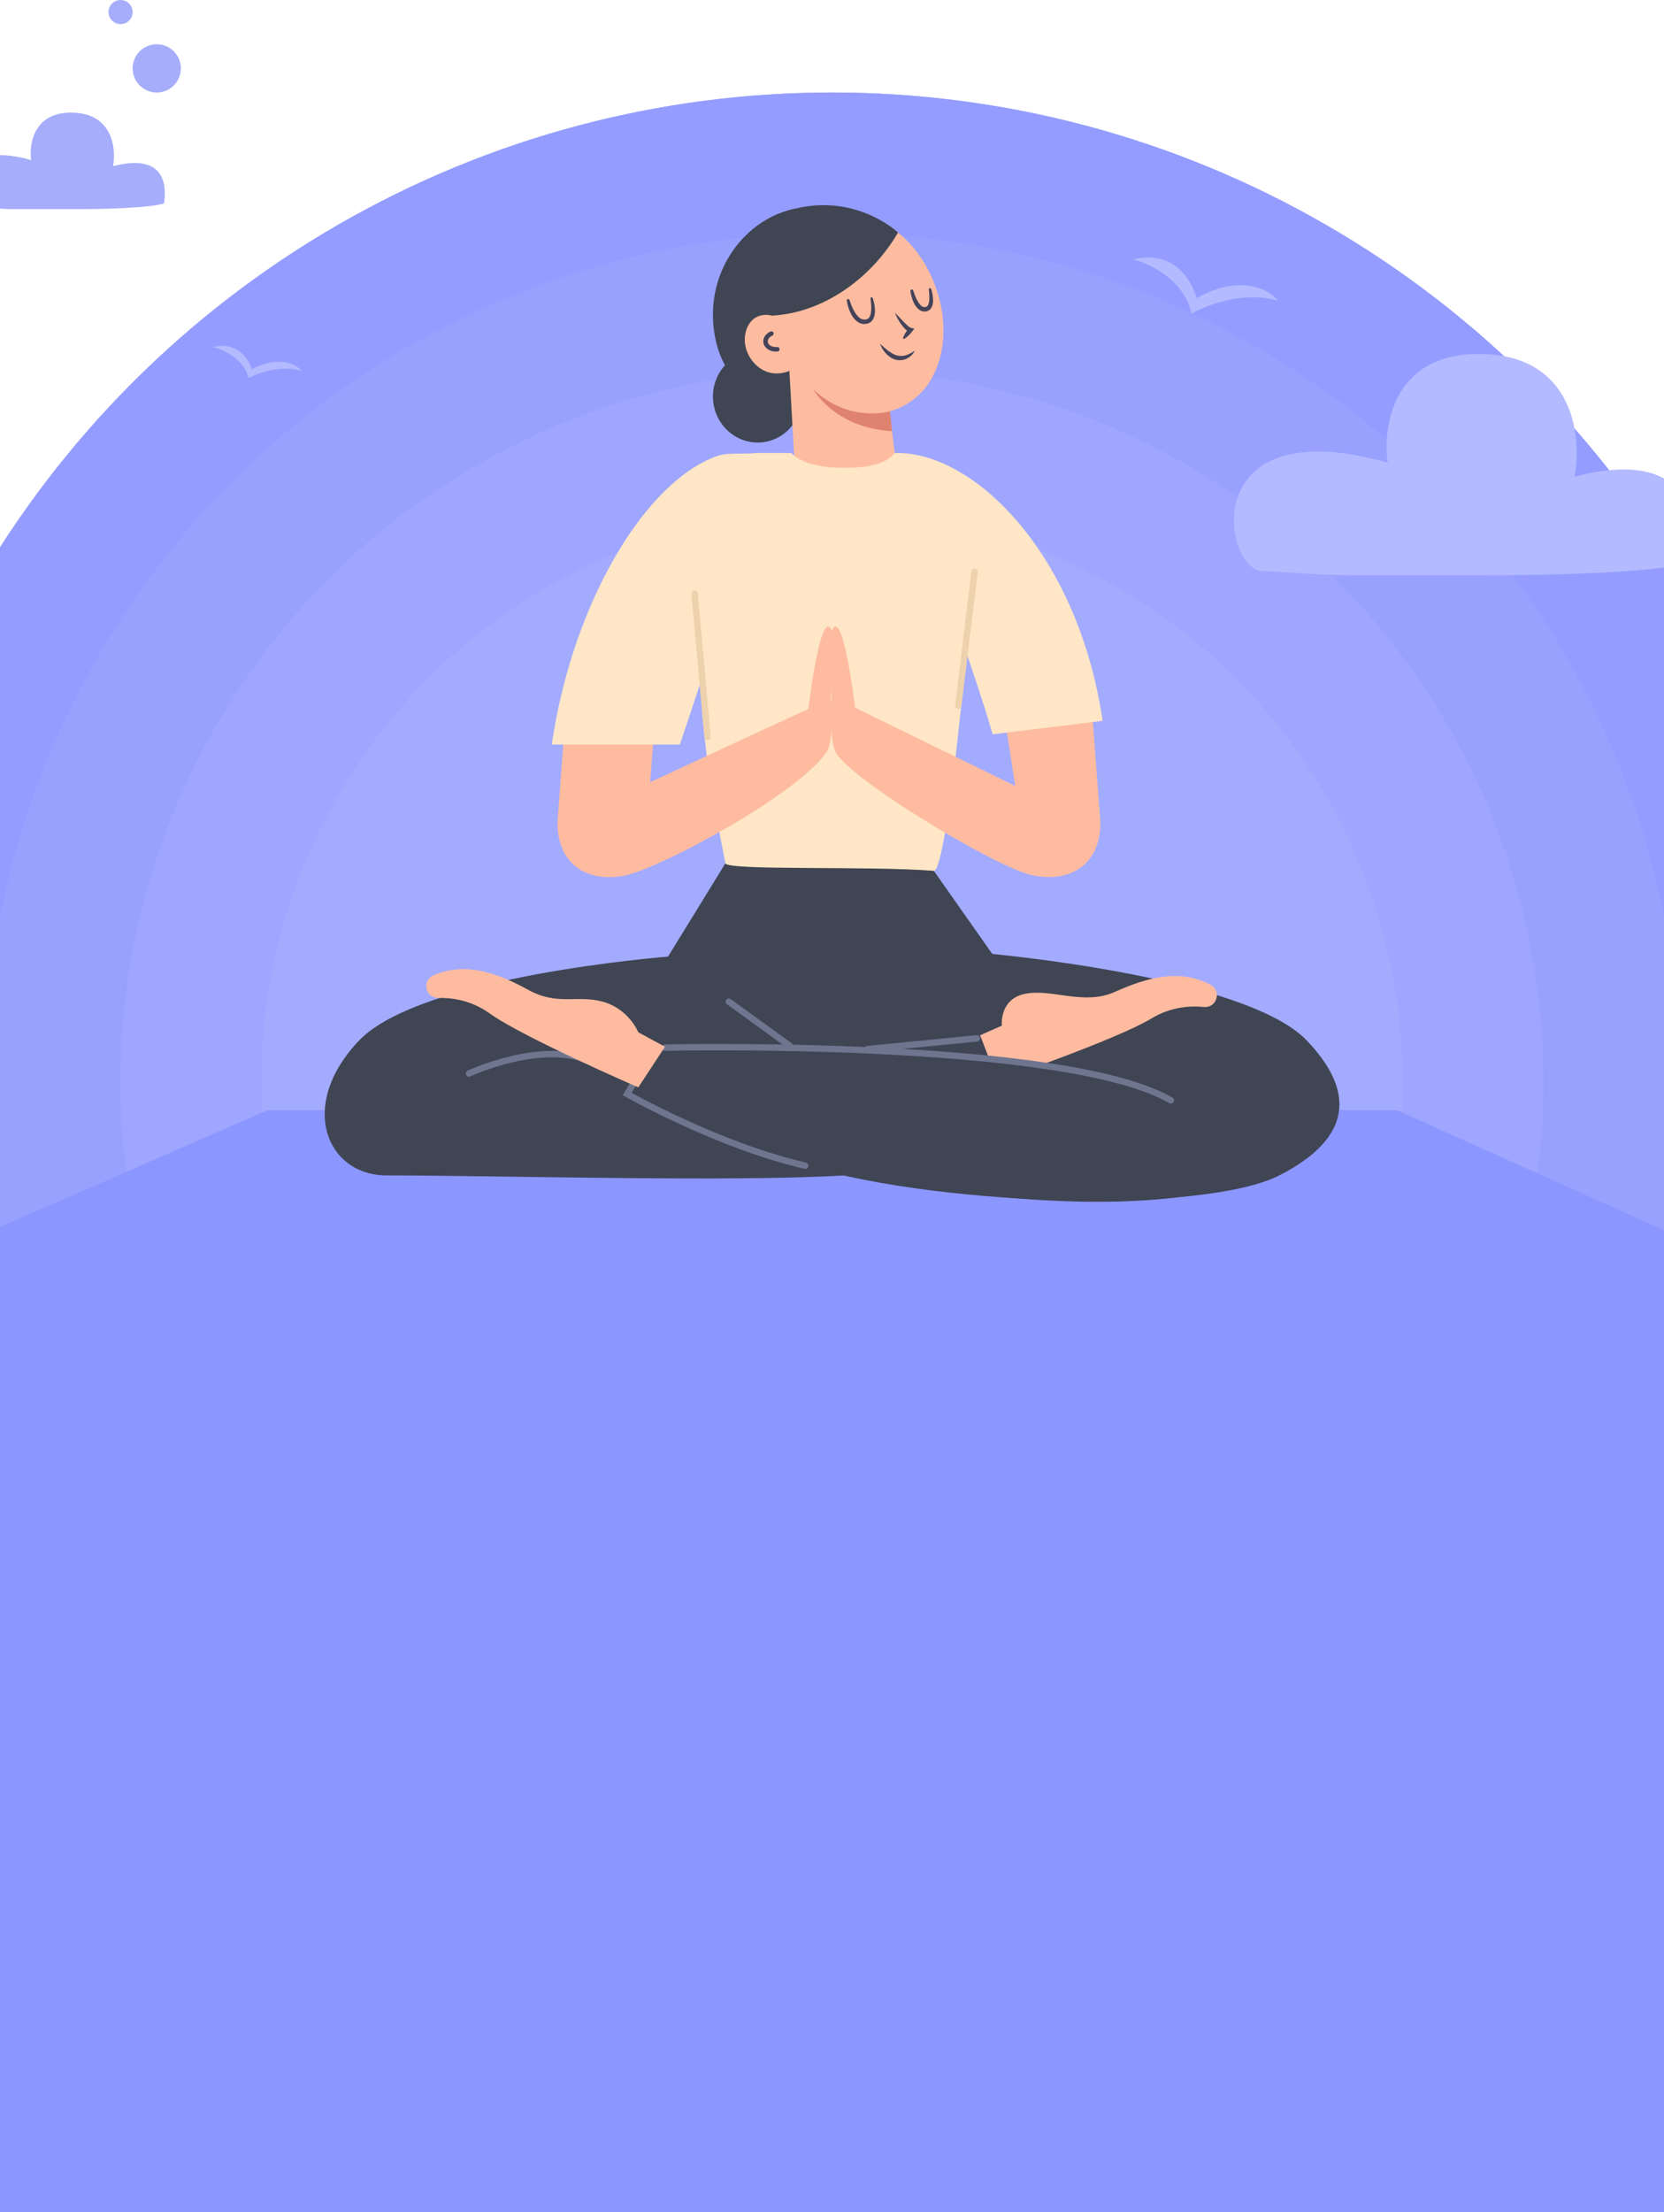 <svg width="414" height="550" viewBox="0 0 414 550" fill="none" xmlns="http://www.w3.org/2000/svg">
<circle cx="207" cy="269" r="246" fill="#9AA2FD"/>
<circle cx="207" cy="269" r="246" fill="#949DFF"/>
<circle cx="207" cy="269" r="211" fill="#9AA2FD"/>
<circle cx="207" cy="269" r="211" fill="#99A1FF"/>
<circle cx="207" cy="269" r="177" fill="#9AA2FD"/>
<circle cx="207" cy="269" r="177" fill="#9EA6FF"/>
<path d="M296.4 78C294.829 69.773 286.145 65.573 282 64.502C291.949 61.931 296.618 69.858 297.709 74.143C308.705 67.973 315.818 72.001 318 74.786C309.622 72.215 300.109 75.858 296.4 78Z" fill="#B4BAFF"/>
<path d="M61.8 94C60.84 89.299 55.533 86.899 53 86.287C59.08 84.818 61.933 89.348 62.6 91.796C69.32 88.27 73.667 90.572 75 92.163C69.88 90.694 64.067 92.776 61.8 94Z" fill="#B4BAFF"/>
<circle cx="207" cy="269" r="142" fill="#A3ABFF"/>
<rect x="-2" y="308" width="416" height="266" fill="#8C96FF"/>
<path d="M66.584 276L-9 309H421L347.498 276H66.584Z" fill="#8C96FF"/>
<path d="M180.48 214.64L166.2 237.84L193.59 270.37H221.21L246.96 237.29L231.02 214.64H180.48Z" fill="#3F4553"/>
<path d="M166.2 237.84C166.2 237.84 104.77 242.59 89.36 258.68C73.95 274.77 81.2 292.24 96.21 292.24C123.84 292.24 182.3 293.93 209.96 292.24L211.61 254.57L166.2 237.84Z" fill="#3F4553"/>
<path d="M245.37 237.04C245.37 237.04 309.7 242.59 325.11 258.68C340.52 274.77 331.64 285.43 318.26 292.24C299.43 301.83 231.56 300.24 196.36 288.59L202.87 254.57L245.37 237.04Z" fill="#3F4553"/>
<path d="M248.2 268.64L243.85 257.4L249.27 254.99C249.27 254.99 248.52 248.34 255.15 247.06C261.78 245.78 269.68 250.06 277.38 246.61C284.48 243.43 293.17 240.5 301.28 244.9C302.48 245.55 303.04 246.98 302.63 248.28L302.6 248.38C302.19 249.69 300.91 250.5 299.54 250.36C296.68 250.07 291.58 250.13 286.54 253.18C277.85 258.46 248.2 268.64 248.2 268.64Z" fill="#FEBBA0"/>
<path d="M298.81 269.28C298.81 269.28 255.88 261.65 165.45 260.47L156.72 272.31C156.72 272.31 179.22 285.17 200.34 289.82C221.46 294.47 294.37 309.11 326.93 286.56L298.81 269.28Z" fill="#3F4553"/>
<path d="M200.34 289.83C178.69 284.83 156.04 272.01 156.04 272.01L157.39 269.72" stroke="#6E758F" stroke-width="1.593" stroke-miterlimit="10" stroke-linecap="round"/>
<path d="M165.45 260.47C165.45 260.47 264.8 258.2 291.31 273.58" stroke="#6E758F" stroke-width="1.593" stroke-miterlimit="10" stroke-linecap="round"/>
<path d="M116.68 266.91C116.68 266.91 134.82 258.41 147.22 263.98" stroke="#6E758F" stroke-width="1.593" stroke-miterlimit="10" stroke-linecap="round"/>
<path d="M158.81 270.35L165.44 260.25L158.81 256.66C158.81 256.66 156.49 250.85 149.99 249.05C143.48 247.26 138.85 250.15 131.44 246.11C124.61 242.38 116.17 238.79 107.75 242.54C106.51 243.09 105.83 244.47 106.14 245.8L106.16 245.9C106.47 247.24 107.68 248.14 109.05 248.11C111.92 248.04 117.01 248.5 121.79 251.94C130.04 257.88 158.81 270.35 158.81 270.35Z" fill="#FEBBA0"/>
<path d="M215.89 260.83L243.05 258.16" stroke="#6E758F" stroke-width="1.593" stroke-miterlimit="10" stroke-linecap="round"/>
<path d="M181.35 249.06L196.5 260.03" stroke="#6E758F" stroke-width="1.593" stroke-miterlimit="10" stroke-linecap="round"/>
<path d="M177.44 99.77C178.08 106.03 183.53 110.59 189.61 109.97C195.69 109.35 200.1 103.77 199.46 97.52C198.82 91.26 193.37 86.7 187.29 87.32C181.22 87.93 176.81 93.51 177.44 99.77Z" fill="#3F4553"/>
<path d="M200.15 104.32C200.15 104.32 180.83 101.4 177.79 83.17C175.11 67.06 185.92 54.15 197.77 51.92C197.78 51.92 226.25 95.8 200.15 104.32Z" fill="#3F4553"/>
<path d="M200.59 53.65C199.17 54.35 197.82 55.27 196.59 56.46C185.58 67.05 192.55 87.61 202.41 96.89C207.87 102.02 215.85 104.41 222.82 101.79C233.01 97.96 236.2 86.42 234.13 76.14C232.59 68.48 228.34 61.25 222.07 56.75C215.8 52.26 207.33 50.36 200.59 53.65Z" fill="#FDBCA0"/>
<path d="M198.76 90.69C196.83 92.6 193.47 93.38 190.89 92.47C188.31 91.56 186.19 89.13 185.52 86.31C184.92 83.78 185.57 80.9 187.43 79.35C189.29 77.8 192.64 77.9 194.23 79.91L198.76 90.69Z" fill="#FDBCA0"/>
<path d="M195.94 83.97L197.97 120.31C198.24 127.03 203.69 132.37 210.41 132.5C218.17 132.66 224.26 125.88 223.27 118.18L219.17 84.44L195.94 83.97Z" fill="#FDBCA0"/>
<path d="M221.93 107.22L221.42 102.24C221.42 102.24 211.42 105.31 202.41 96.88C202.41 96.89 207.6 106.36 221.93 107.22Z" fill="#DF8370"/>
<path d="M191.97 78.48C204.99 77.81 216.87 69.07 223.43 57.81C223.43 57.81 211.45 46.44 193.94 53.09C179.43 58.59 191.97 78.48 191.97 78.48Z" fill="#3F4553"/>
<path d="M193.4 86.84C191.9 86.99 190.59 86.18 190.47 85.03C190.38 84.16 190.99 83.35 191.93 82.93" stroke="#444359" stroke-width="1.114" stroke-miterlimit="10" stroke-linecap="round"/>
<path d="M224.68 84C224.98 83.09 225.5 82.37 226.08 81.69L226.36 82.57C225.7 82.32 225.34 81.94 224.97 81.57C224.62 81.18 224.31 80.79 224.03 80.37C223.47 79.54 223 78.66 222.66 77.73C223.36 78.44 224 79.17 224.67 79.87C225.01 80.21 225.33 80.56 225.68 80.86C226.01 81.15 226.4 81.45 226.67 81.52L227.48 81.71L226.95 82.4C226.41 83.11 225.81 83.77 224.98 84.25C224.88 84.31 224.76 84.27 224.7 84.18C224.67 84.11 224.67 84.05 224.68 84Z" fill="#444359"/>
<path d="M227.61 87.18C227.21 88 226.53 88.71 225.65 89.14C224.78 89.59 223.7 89.68 222.74 89.4C221.76 89.13 221 88.49 220.35 87.83C220.06 87.47 219.77 87.1 219.53 86.72C219.32 86.31 219.1 85.91 218.94 85.49C219.31 85.77 219.63 86.07 219.95 86.37L220.94 87.19C221.64 87.65 222.3 88.15 223.06 88.33C223.79 88.56 224.57 88.55 225.34 88.34C226.1 88.12 226.86 87.69 227.61 87.18Z" fill="#444359"/>
<path d="M217.14 74.11C217.53 75.27 217.75 76.47 217.67 77.76C217.62 78.39 217.47 79.08 217 79.69C216.52 80.31 215.71 80.58 215 80.56C214.27 80.55 213.55 80.23 213.06 79.78C212.55 79.33 212.15 78.81 211.85 78.26C211.25 77.15 210.87 75.99 210.68 74.77C210.65 74.58 210.78 74.4 210.97 74.36C211.15 74.33 211.31 74.44 211.36 74.6L211.37 74.62C211.71 75.7 212.16 76.79 212.74 77.73C213.32 78.64 214.11 79.48 215.04 79.45C215.5 79.47 215.93 79.35 216.19 79.02C216.48 78.7 216.62 78.18 216.7 77.65C216.85 76.58 216.75 75.4 216.57 74.27V74.25C216.54 74.09 216.66 73.93 216.82 73.91C216.95 73.89 217.09 73.98 217.14 74.11Z" fill="#444359"/>
<path d="M231.66 71.84C231.99 72.82 232.17 73.82 232.15 74.89C232.14 75.42 232.04 76 231.7 76.55C231.37 77.13 230.63 77.49 229.99 77.46C229.32 77.45 228.71 77.1 228.32 76.69C227.92 76.27 227.61 75.82 227.38 75.34C226.93 74.38 226.65 73.4 226.51 72.37C226.48 72.18 226.62 72 226.82 71.97C226.99 71.95 227.15 72.05 227.2 72.21L227.21 72.23C227.5 73.13 227.85 74.05 228.3 74.85C228.75 75.63 229.36 76.38 230.03 76.34C230.37 76.35 230.64 76.25 230.82 75.97C231.02 75.69 231.12 75.26 231.18 74.81C231.28 73.91 231.2 72.92 231.09 71.98V71.96C231.07 71.8 231.19 71.65 231.35 71.62C231.48 71.62 231.62 71.71 231.66 71.84Z" fill="#444359"/>
<path d="M242.46 123.61C242.37 117.51 222.59 112.63 222.59 112.63C221.35 114 219.22 116.31 210.25 116.31C201.67 116.31 198.24 114.09 196.9 112.63H188.41C186.52 112.63 184.79 113.71 184 115.43C166.99 152.64 176.55 194.2 180.47 214.63C180.83 216.51 216.33 215.24 232.34 216.51C235.8 216.8 242.8 145.78 242.46 123.61Z" fill="#FEE6C6"/>
<path d="M201.15 176.23C202.91 162.01 205.06 153.48 206.71 156.28C208.17 158.76 207.36 171.2 205.17 183.2C205.18 183.2 200.4 182.32 201.15 176.23Z" fill="#FEBBA0"/>
<path d="M212.77 176.23C211.01 162.01 208.86 153.48 207.21 156.28C205.75 158.76 206.56 171.2 208.75 183.2C208.74 183.2 213.52 182.32 212.77 176.23Z" fill="#FEBBA0"/>
<path d="M271.39 172.7H249.04L252.59 195.4L212.03 175.61C211.89 174.09 211.7 172.21 211.47 170.22C209.94 170.22 208.4 170.22 206.87 170.2C206.88 171.93 206.91 173.1 206.91 173.1C206.91 173.1 206.12 183.54 207.93 187.02C211.37 193.64 246.56 214.96 256.33 217.49C256.94 217.65 257.55 217.77 258.16 217.85C267.59 219.18 273.84 213.89 273.77 204.37L271.39 172.7Z" fill="#FEBBA0"/>
<path d="M202.05 170.12C201.7 172.36 201.39 174.52 201.15 176.23L161.76 194.47L163.42 172.71H141.07L138.7 204.4C138.64 213.92 144.89 219.2 154.31 217.88C154.92 217.79 155.53 217.67 156.14 217.52C165.91 214.99 198.64 197.3 205.63 186.98C207.7 183.93 206.72 173.66 206.72 173.66C206.72 173.66 206.72 172.24 206.68 170.22C205.14 170.19 203.6 170.16 202.05 170.12Z" fill="#FEBBA0"/>
<path d="M169.14 185.12C177.88 159.27 177.81 159.25 188.54 112.64C181.36 113.13 180.62 111.96 174.96 114.9C157.98 123.72 141.99 152.69 137.28 185.12H169.14Z" fill="#FEE6C6"/>
<path d="M246.96 182.57C241.82 164.26 222.59 112.64 222.59 112.64C241.82 111.99 268.06 137.06 274.34 179.22L246.96 182.57Z" fill="#FEE6C6"/>
<path d="M242.47 142.14L238.42 175.42" stroke="#EED2AD" stroke-width="1.593" stroke-miterlimit="10" stroke-linecap="round"/>
<path d="M172.82 147.6L176.04 183.2" stroke="#EED2AD" stroke-width="1.593" stroke-miterlimit="10" stroke-linecap="round"/>
<path d="M345.248 115.025C297.249 101.525 304.248 142.025 314.248 142.025C318.357 142.025 326.873 143.025 337.249 143.025H368.749C408.748 143.025 420.249 140.358 420.749 139.525C424.249 113.025 403.082 115.525 391.749 118.525C393.582 108.692 391.649 88.825 369.248 88.025C346.848 87.225 343.915 105.692 345.248 115.025Z" fill="#B4BAFF"/>
<path d="M7.756 39.787C-13.272 33.899 -10.205 51.564 -5.825 51.564C-4.025 51.564 -0.294 52 4.251 52H18.051C35.574 52 40.612 50.837 40.831 50.473C42.364 38.915 33.092 40.005 28.127 41.314C28.93 37.025 28.083 28.36 18.27 28.011C8.456 27.662 7.172 35.717 7.756 39.787Z" fill="#A6ADFB"/>
<circle cx="39" cy="17" r="6" fill="#A6ADFB"/>
<circle cx="3" cy="3" r="3" transform="matrix(1 0 0 -1 27 6)" fill="#A6ADFB"/>
</svg>

